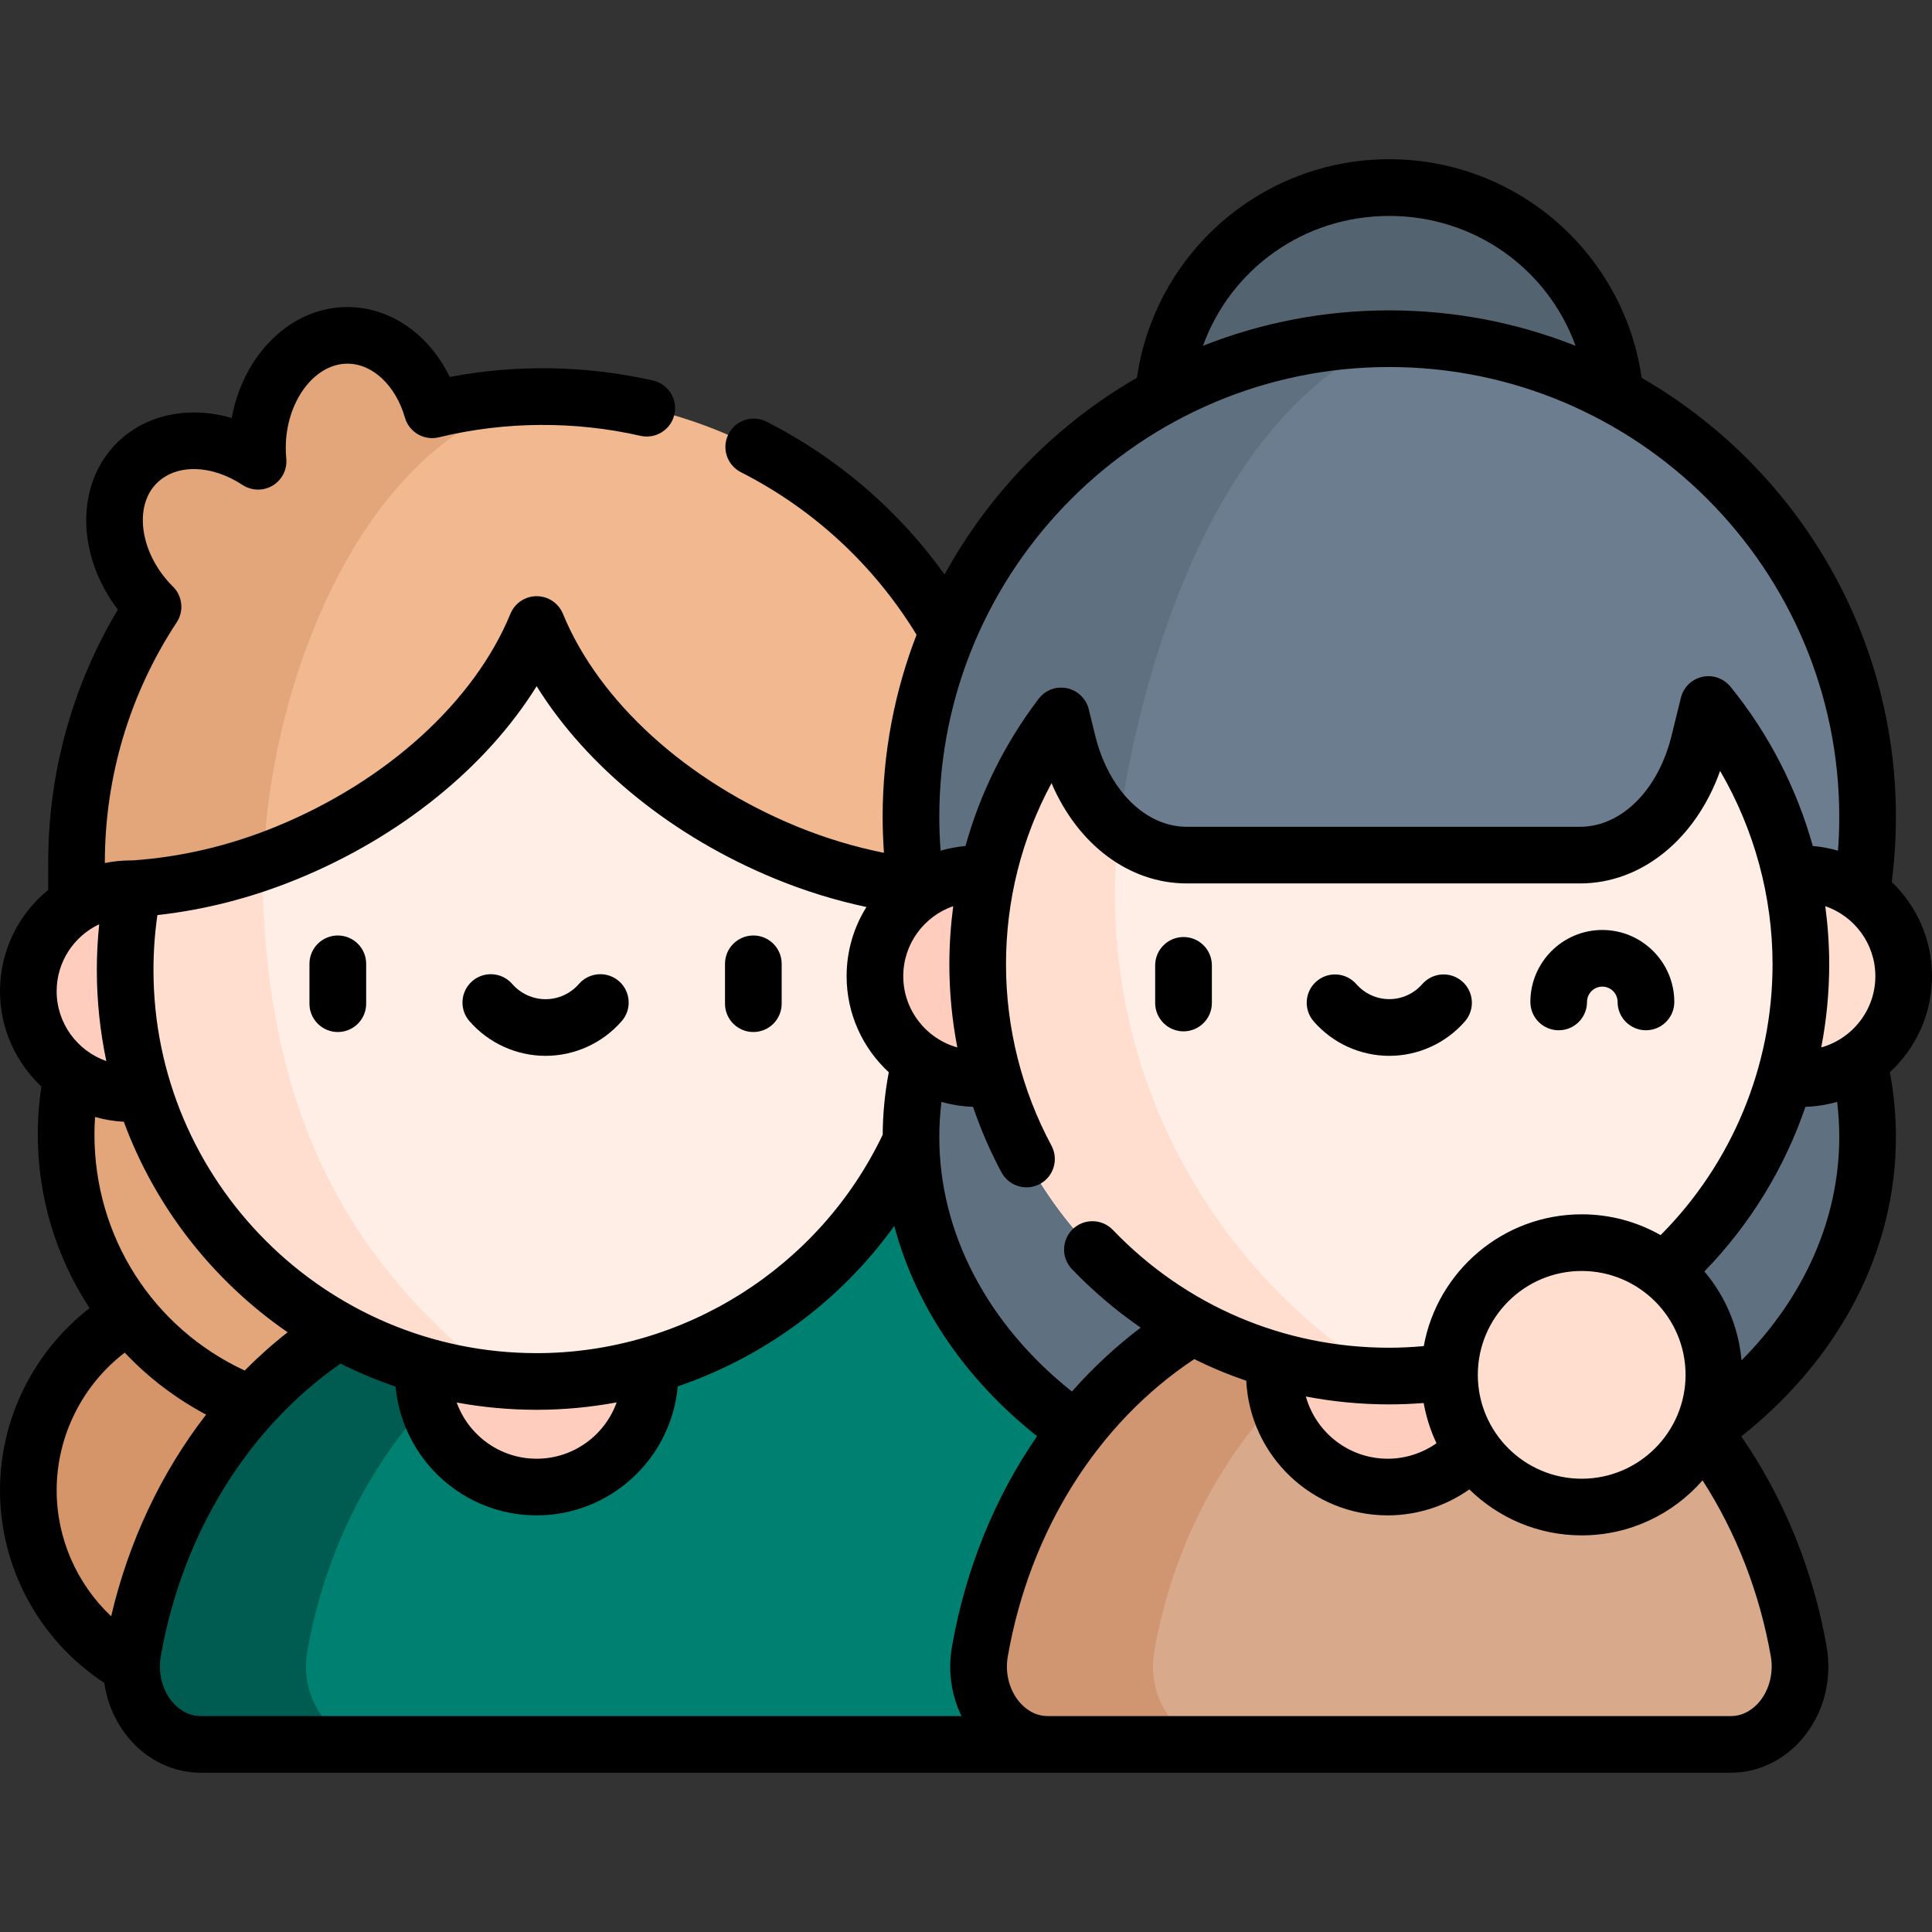 <svg width="34" height="34" viewBox="0 0 34 34" fill="none" xmlns="http://www.w3.org/2000/svg">
<rect x="0" y="0" width="34" height="34" fill="#333333" stroke="none"/>
<path d="M4.046 29.774C6.005 29.774 7.594 28.186 7.594 26.227C7.594 24.267 6.005 22.679 4.046 22.679C2.087 22.679 0.499 24.267 0.499 26.227C0.499 28.186 2.087 29.774 4.046 29.774Z" fill="#D69569"/>
<path d="M6.249 25.049C9.057 25.049 11.334 22.772 11.334 19.964C11.334 17.155 9.057 14.878 6.249 14.878C3.44 14.878 1.163 17.155 1.163 19.964C1.163 22.772 3.44 25.049 6.249 25.049Z" fill="#E3A67B"/>
<path d="M9.551 6.979C8.88 6.979 8.229 7.06 7.605 7.211C7.385 6.448 6.801 5.902 6.114 5.902C5.239 5.902 4.53 6.788 4.53 7.881C4.53 7.961 4.535 8.04 4.542 8.118C3.814 7.637 2.928 7.629 2.406 8.151C1.787 8.77 1.912 9.898 2.685 10.671C2.688 10.673 2.691 10.676 2.693 10.678C1.842 11.971 1.346 13.519 1.346 15.183V16.734H17.755V15.183C17.755 10.652 14.082 6.979 9.551 6.979Z" fill="#F2B88F"/>
<path d="M4.632 15.498C4.632 12.275 6.31 7.644 9.551 6.979C8.88 6.979 8.229 7.06 7.605 7.211C7.385 6.448 6.801 5.902 6.114 5.902C5.239 5.902 4.53 6.788 4.53 7.881C4.53 7.961 4.535 8.04 4.542 8.118C3.814 7.637 2.928 7.629 2.406 8.151C1.787 8.77 1.912 9.898 2.685 10.671C2.688 10.673 2.691 10.676 2.693 10.678C1.842 11.972 1.346 13.519 1.346 15.183V16.734H4.632V15.498Z" fill="#E3A67B"/>
<path d="M2.338 29.061C3.009 25.242 5.98 22.363 9.543 22.363V18.938H19.731L18.437 30.698H3.53C2.768 30.698 2.189 29.909 2.338 29.061Z" fill="#008070"/>
<path d="M5.407 29.061C5.979 25.806 8.222 23.235 11.077 22.546C10.582 22.427 10.069 22.363 9.543 22.363C5.98 22.363 3.009 25.242 2.338 29.061C2.189 29.909 2.768 30.699 3.53 30.699H6.599C5.837 30.699 5.258 29.909 5.407 29.061Z" fill="#005B50"/>
<path d="M9.444 26.169C10.546 26.169 11.439 25.276 11.439 24.175C11.439 23.073 10.546 22.181 9.444 22.181C8.343 22.181 7.45 23.073 7.45 24.175C7.45 25.276 8.343 26.169 9.444 26.169Z" fill="#FFCDBE"/>
<path d="M2.301 19.246C3.296 19.246 4.103 18.439 4.103 17.443C4.103 16.448 3.296 15.641 2.301 15.641C1.306 15.641 0.499 16.448 0.499 17.443C0.499 18.439 1.306 19.246 2.301 19.246Z" fill="#FFCDBE"/>
<path d="M16.545 15.641C15.663 15.583 14.747 15.379 13.843 15.009C11.758 14.155 10.122 12.637 9.444 10.99C8.767 12.638 7.13 14.155 5.045 15.009C4.142 15.379 3.226 15.583 2.343 15.641C2.251 16.103 2.202 16.581 2.202 17.07C2.202 21.069 5.445 24.312 9.444 24.312C13.444 24.312 16.686 21.069 16.686 17.07C16.686 16.581 16.637 16.103 16.545 15.641Z" fill="#FFEEE5"/>
<path d="M8.799 24.283C6.255 22.312 4.618 19.727 4.618 15.171L4.618 15.171C3.854 15.439 3.087 15.592 2.344 15.642C2.251 16.103 2.202 16.581 2.202 17.07C2.202 20.852 5.102 23.956 8.799 24.283Z" fill="#FFDECF"/>
<path d="M24.449 26.833C29.098 26.833 32.867 23.778 32.867 20.01C32.867 16.242 29.098 13.187 24.449 13.187C19.8 13.187 16.032 16.242 16.032 20.01C16.032 23.778 19.8 26.833 24.449 26.833Z" fill="#5F7080"/>
<path d="M17.245 29.061C17.915 25.242 20.886 22.363 24.449 22.363C28.012 22.363 30.983 25.242 31.654 29.061C31.803 29.909 31.224 30.699 30.462 30.699H18.437C17.674 30.699 17.096 29.909 17.245 29.061Z" fill="#D8AA8B"/>
<path d="M20.314 29.061C20.886 25.806 23.128 23.235 25.984 22.546C25.489 22.427 24.976 22.363 24.449 22.363C20.886 22.363 17.915 25.242 17.245 29.061C17.096 29.909 17.674 30.699 18.436 30.699H21.506C20.743 30.699 20.165 29.909 20.314 29.061Z" fill="#CF9671"/>
<path d="M24.422 26.169C25.523 26.169 26.416 25.276 26.416 24.175C26.416 23.073 25.523 22.181 24.422 22.181C23.32 22.181 22.427 23.073 22.427 24.175C22.427 25.276 23.32 26.169 24.422 26.169Z" fill="#FFCDBE"/>
<path d="M24.449 11.278C26.652 11.278 28.438 9.493 28.438 7.29C28.438 5.087 26.652 3.301 24.449 3.301C22.246 3.301 20.461 5.087 20.461 7.29C20.461 9.493 22.246 11.278 24.449 11.278Z" fill="#546370"/>
<path d="M32.76 15.722C32.83 15.284 32.867 14.835 32.867 14.378C32.867 9.729 29.098 5.96 24.449 5.96C19.8 5.96 16.032 9.729 16.032 14.378C16.032 14.835 16.069 15.284 16.139 15.722H32.76Z" fill="#6B7D8E"/>
<path d="M16.032 14.378C16.032 14.836 16.069 15.284 16.139 15.722H19.687V14.588C19.687 14.588 20.423 7.727 24.449 5.96C19.8 5.96 16.032 9.729 16.032 14.378Z" fill="#5F7080"/>
<path d="M17.199 18.982C18.195 18.982 19.002 18.174 19.002 17.179C19.002 16.184 18.195 15.377 17.199 15.377C16.204 15.377 15.397 16.184 15.397 17.179C15.397 18.174 16.204 18.982 17.199 18.982Z" fill="#FFCDBE"/>
<path d="M31.699 18.982C32.694 18.982 33.501 18.174 33.501 17.179C33.501 16.184 32.694 15.377 31.699 15.377C30.704 15.377 29.897 16.184 29.897 17.179C29.897 18.174 30.704 18.982 31.699 18.982Z" fill="#FFDECF"/>
<path d="M29.901 13.065C29.611 14.246 28.764 15.048 27.806 15.048H20.885C19.927 15.048 19.08 14.246 18.79 13.065L18.676 12.6L18.675 12.599C17.753 13.815 17.206 15.329 17.206 16.973C17.206 20.973 20.449 24.216 24.449 24.216C28.45 24.216 31.693 20.973 31.693 16.973C31.693 15.238 31.082 13.645 30.065 12.398L29.901 13.065Z" fill="#FFEEE5"/>
<path d="M19.62 15.736C19.62 15.348 19.644 14.965 19.687 14.588C19.271 14.238 18.948 13.708 18.79 13.065L18.676 12.6L18.675 12.599C17.753 13.815 17.206 15.329 17.206 16.973C17.206 20.938 20.393 24.159 24.346 24.215C21.509 22.457 19.62 19.318 19.62 15.736Z" fill="#FFDECF"/>
<path d="M27.835 26.522C29.12 26.522 30.162 25.48 30.162 24.195C30.162 22.91 29.12 21.868 27.835 21.868C26.55 21.868 25.508 22.91 25.508 24.195C25.508 25.48 26.55 26.522 27.835 26.522Z" fill="#FFDECF"/>
<path d="M5.945 18.162C6.22 18.162 6.444 17.939 6.444 17.664V16.961C6.444 16.686 6.22 16.463 5.945 16.463C5.67 16.463 5.446 16.686 5.446 16.961V17.664C5.446 17.939 5.67 18.162 5.945 18.162Z" fill="black"/>
<path d="M13.258 18.162C13.533 18.162 13.756 17.939 13.756 17.664V16.961C13.756 16.686 13.533 16.463 13.258 16.463C12.982 16.463 12.759 16.686 12.759 16.961V17.664C12.759 17.939 12.982 18.162 13.258 18.162Z" fill="black"/>
<path d="M9.601 18.581C10.115 18.581 10.603 18.358 10.941 17.97C11.122 17.763 11.1 17.448 10.893 17.267C10.685 17.086 10.37 17.108 10.189 17.315C10.041 17.486 9.826 17.584 9.601 17.584C9.376 17.584 9.162 17.486 9.013 17.315C8.832 17.108 8.517 17.086 8.31 17.267C8.102 17.448 8.081 17.763 8.261 17.97C8.599 18.358 9.088 18.581 9.601 18.581Z" fill="black"/>
<path d="M33.365 20.01C33.365 19.628 33.329 19.245 33.258 18.87C33.714 18.449 34 17.847 34 17.179C34 16.528 33.727 15.939 33.291 15.52C33.34 15.142 33.365 14.759 33.365 14.378C33.365 11.077 31.563 8.19 28.89 6.649C28.744 5.626 28.249 4.687 27.482 3.982C26.652 3.222 25.575 2.802 24.449 2.802C23.321 2.802 22.243 3.223 21.413 3.985C20.648 4.689 20.154 5.628 20.008 6.648C18.587 7.468 17.412 8.669 16.623 10.11C15.811 8.978 14.742 8.057 13.491 7.421C13.245 7.296 12.945 7.394 12.82 7.639C12.695 7.885 12.793 8.185 13.039 8.31C14.319 8.961 15.383 9.947 16.13 11.171C15.745 12.166 15.533 13.248 15.533 14.378C15.533 14.587 15.542 14.798 15.556 15.008C15.04 14.905 14.529 14.751 14.032 14.548C12.085 13.75 10.542 12.349 9.906 10.801C9.829 10.614 9.647 10.492 9.444 10.492C9.242 10.492 9.06 10.614 8.983 10.801C8.347 12.349 6.804 13.75 4.856 14.548C4.036 14.884 3.185 15.084 2.328 15.142C2.319 15.142 2.31 15.142 2.301 15.142C2.145 15.142 1.992 15.158 1.845 15.188V15.183C1.845 13.672 2.282 12.209 3.11 10.952C3.24 10.754 3.213 10.491 3.044 10.323L3.036 10.316C2.47 9.748 2.343 8.919 2.758 8.504C3.101 8.161 3.721 8.173 4.267 8.534C4.428 8.639 4.634 8.644 4.799 8.545C4.963 8.446 5.057 8.261 5.038 8.07C5.032 8.004 5.029 7.941 5.029 7.88C5.029 7.078 5.526 6.4 6.114 6.4C6.556 6.4 6.962 6.781 7.126 7.349C7.199 7.606 7.463 7.759 7.723 7.696C8.881 7.414 10.115 7.406 11.271 7.67C11.539 7.731 11.807 7.563 11.868 7.294C11.929 7.026 11.761 6.758 11.492 6.697C10.328 6.432 9.095 6.409 7.915 6.634C7.549 5.882 6.867 5.403 6.114 5.403C5.117 5.403 4.281 6.241 4.078 7.356C3.329 7.138 2.563 7.288 2.053 7.799C1.32 8.532 1.351 9.782 2.074 10.728C1.27 12.073 0.848 13.605 0.848 15.183V15.661C0.331 16.083 0 16.725 0 17.443C0 18.104 0.281 18.701 0.728 19.121C0.686 19.399 0.665 19.681 0.665 19.964C0.665 21.058 0.98 22.112 1.577 23.021C0.593 23.782 0 24.967 0 26.227C0 27.596 0.697 28.872 1.836 29.616C1.887 29.975 2.034 30.313 2.268 30.591C2.591 30.976 3.051 31.197 3.53 31.197H30.462C30.941 31.197 31.401 30.976 31.724 30.591C32.095 30.15 32.248 29.561 32.145 28.974C31.909 27.63 31.392 26.362 30.644 25.278C32.38 23.902 33.365 22.006 33.365 20.01ZM25.054 24.691C25.099 24.939 25.175 25.177 25.28 25.399C25.03 25.574 24.731 25.671 24.422 25.671C23.736 25.671 23.157 25.207 22.981 24.576C23.46 24.668 23.95 24.715 24.449 24.715C24.651 24.715 24.853 24.706 25.054 24.691ZM26.007 24.195C26.007 23.187 26.827 22.367 27.835 22.367C28.843 22.367 29.663 23.187 29.663 24.195C29.663 25.203 28.843 26.023 27.835 26.023C26.827 26.023 26.007 25.203 26.007 24.195ZM29.224 21.736C28.814 21.503 28.34 21.37 27.835 21.37C26.45 21.37 25.295 22.372 25.056 23.689C24.855 23.707 24.652 23.718 24.449 23.718C22.596 23.718 20.868 22.981 19.584 21.644C19.394 21.446 19.078 21.439 18.879 21.63C18.681 21.821 18.674 22.137 18.865 22.335C19.238 22.723 19.643 23.067 20.075 23.364C19.636 23.695 19.231 24.073 18.864 24.489C17.375 23.304 16.53 21.694 16.53 20.01C16.53 19.803 16.543 19.596 16.568 19.391C16.745 19.442 16.932 19.472 17.124 19.478C17.259 19.876 17.427 20.263 17.625 20.633C17.756 20.875 18.058 20.966 18.301 20.836C18.543 20.706 18.634 20.403 18.504 20.161C17.981 19.188 17.704 18.085 17.704 16.973C17.704 15.843 17.979 14.757 18.505 13.782C18.965 14.859 19.867 15.547 20.885 15.547H27.806C28.89 15.547 29.843 14.766 30.271 13.567C30.871 14.594 31.194 15.773 31.194 16.973C31.194 18.76 30.48 20.476 29.224 21.736ZM16.847 18.433C16.299 18.279 15.896 17.776 15.896 17.179C15.896 16.609 16.264 16.124 16.775 15.947C16.731 16.285 16.707 16.627 16.707 16.973C16.707 17.464 16.755 17.953 16.847 18.433ZM32.122 15.947C32.634 16.123 33.003 16.608 33.003 17.179C33.003 17.776 32.599 18.279 32.051 18.433C32.143 17.955 32.191 17.466 32.191 16.973C32.191 16.628 32.167 16.286 32.122 15.947ZM24.449 3.8C25.955 3.8 27.239 4.737 27.728 6.086C26.713 5.683 25.606 5.462 24.449 5.462C23.292 5.462 22.186 5.683 21.17 6.086C21.659 4.736 22.942 3.8 24.449 3.8ZM24.449 6.459C28.816 6.459 32.368 10.011 32.368 14.378C32.368 14.575 32.361 14.774 32.346 14.971C32.203 14.929 32.055 14.901 31.902 14.888C31.617 13.869 31.126 12.911 30.452 12.083C30.332 11.937 30.14 11.87 29.956 11.912C29.771 11.954 29.626 12.096 29.581 12.279L29.417 12.946C29.182 13.905 28.534 14.55 27.806 14.55H20.885C20.157 14.55 19.51 13.905 19.274 12.946L19.16 12.481C19.145 12.418 19.116 12.358 19.078 12.306C18.985 12.178 18.838 12.102 18.68 12.101C18.523 12.097 18.373 12.172 18.278 12.298C17.681 13.084 17.249 13.959 16.991 14.888C16.84 14.902 16.694 14.93 16.553 14.971C16.538 14.774 16.53 14.575 16.53 14.378C16.53 10.011 20.083 6.459 24.449 6.459ZM5.234 15.47C7.05 14.727 8.562 13.496 9.444 12.076C10.327 13.496 11.838 14.727 13.654 15.47C14.174 15.683 14.708 15.847 15.248 15.962C15.027 16.315 14.899 16.732 14.899 17.179C14.899 17.847 15.185 18.449 15.641 18.87C15.572 19.232 15.536 19.6 15.534 19.969C14.419 22.306 12.037 23.813 9.444 23.813C5.726 23.813 2.701 20.788 2.701 17.07C2.701 16.747 2.724 16.423 2.77 16.104C3.607 16.011 4.434 15.798 5.234 15.47ZM10.852 24.68C10.645 25.257 10.092 25.671 9.444 25.671C8.797 25.671 8.245 25.258 8.037 24.682C8.494 24.766 8.964 24.81 9.444 24.81C9.922 24.81 10.392 24.765 10.852 24.68ZM0.997 17.443C0.997 16.923 1.304 16.474 1.746 16.265C1.718 16.532 1.704 16.801 1.704 17.07C1.704 17.619 1.762 18.155 1.871 18.673C1.363 18.495 0.997 18.012 0.997 17.443ZM2.179 19.741C2.737 21.254 3.755 22.545 5.062 23.446C4.796 23.654 4.544 23.879 4.306 24.119C2.69 23.367 1.662 21.768 1.662 19.964C1.662 19.861 1.667 19.759 1.673 19.657C1.835 19.703 2.005 19.732 2.179 19.741ZM0.997 26.227C0.997 25.274 1.448 24.377 2.195 23.804C2.61 24.244 3.093 24.611 3.627 24.895C2.84 25.911 2.265 27.123 1.956 28.444C1.353 27.874 0.997 27.075 0.997 26.227ZM3.031 29.95C2.854 29.738 2.778 29.438 2.829 29.147C3.207 26.999 4.355 25.136 5.993 23.997C6.305 24.153 6.628 24.289 6.962 24.402C7.078 25.671 8.146 26.668 9.444 26.668C10.744 26.668 11.813 25.668 11.927 24.398C13.45 23.879 14.79 22.893 15.738 21.574C16.11 22.977 16.979 24.266 18.251 25.275C17.511 26.346 16.994 27.607 16.754 28.974C16.679 29.401 16.74 29.829 16.921 30.2H3.53C3.279 30.2 3.11 30.043 3.031 29.95ZM30.961 29.95C30.882 30.043 30.713 30.2 30.462 30.2H18.436C18.185 30.2 18.016 30.043 17.938 29.95C17.76 29.738 17.684 29.438 17.736 29.147C18.124 26.938 19.314 25.048 21.017 23.918C21.313 24.065 21.619 24.192 21.932 24.299C21.997 25.616 23.089 26.668 24.422 26.668C24.94 26.668 25.441 26.505 25.858 26.211C26.369 26.711 27.066 27.02 27.835 27.02C28.683 27.02 29.444 26.645 29.962 26.052C30.554 26.971 30.966 28.028 31.163 29.147C31.214 29.438 31.138 29.738 30.961 29.95ZM30.648 23.94C30.595 23.347 30.358 22.806 29.994 22.375C30.799 21.548 31.404 20.556 31.773 19.478C31.965 19.472 32.152 19.442 32.331 19.391C32.355 19.596 32.368 19.803 32.368 20.01C32.368 21.446 31.753 22.829 30.648 23.94Z" fill="black"/>
<path d="M20.828 16.49C20.553 16.49 20.329 16.713 20.329 16.989V17.651C20.329 17.926 20.553 18.15 20.828 18.15C21.104 18.15 21.327 17.926 21.327 17.651V16.989C21.327 16.713 21.104 16.49 20.828 16.49Z" fill="black"/>
<path d="M25.732 17.271C25.524 17.09 25.209 17.112 25.028 17.32C24.882 17.487 24.671 17.583 24.449 17.583C24.227 17.583 24.017 17.487 23.87 17.32C23.689 17.112 23.375 17.09 23.167 17.271C22.959 17.452 22.938 17.767 23.119 17.975C23.454 18.36 23.939 18.581 24.449 18.581C24.959 18.581 25.444 18.36 25.78 17.975C25.961 17.767 25.939 17.452 25.732 17.271Z" fill="black"/>
<path d="M28.198 16.366C27.5 16.366 26.932 16.934 26.932 17.633C26.932 17.908 27.155 18.131 27.43 18.131C27.706 18.131 27.929 17.908 27.929 17.633C27.929 17.484 28.05 17.363 28.198 17.363C28.347 17.363 28.467 17.484 28.467 17.633C28.467 17.908 28.691 18.131 28.966 18.131C29.241 18.131 29.465 17.908 29.465 17.633C29.465 16.934 28.896 16.366 28.198 16.366Z" fill="black"/>
</svg>
